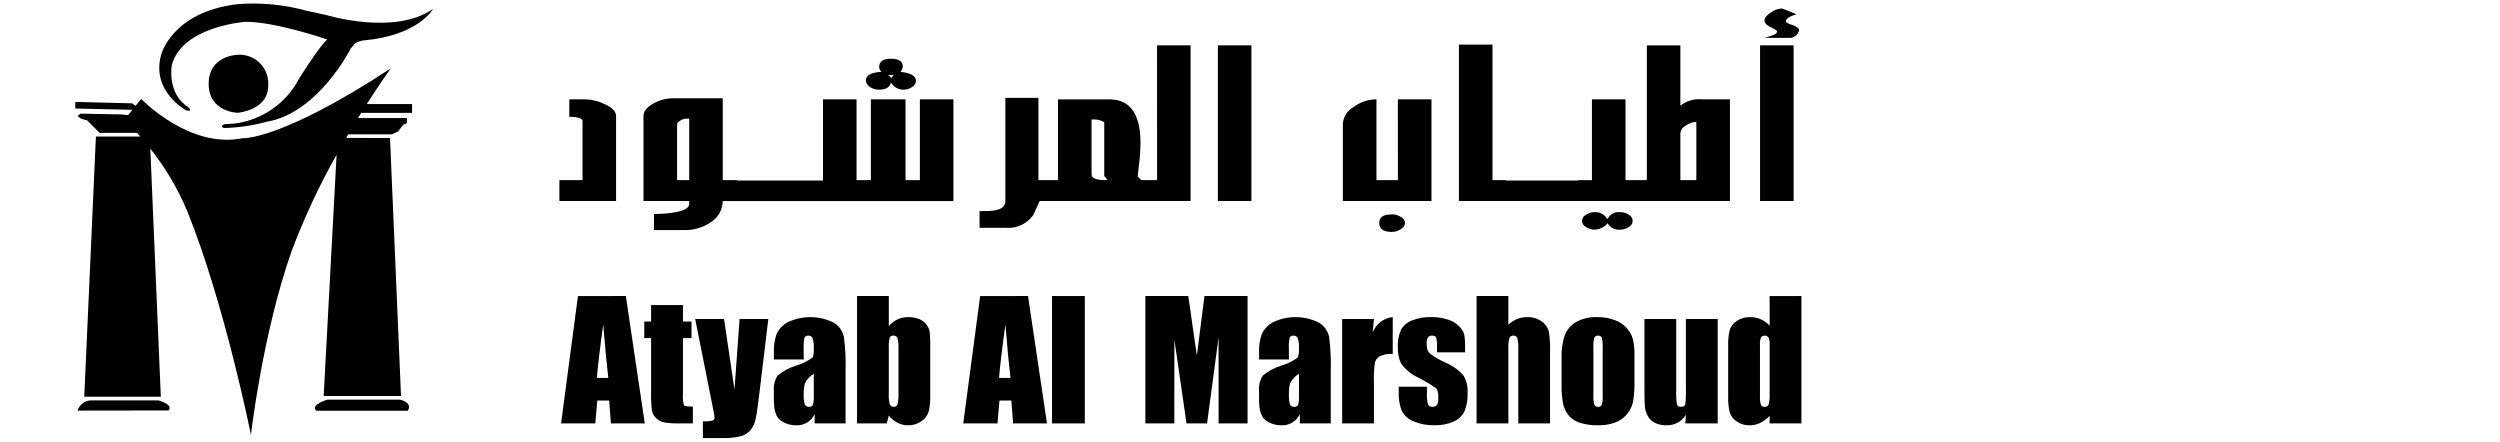 <svg width="351" height="62" viewBox="0 0 351 62" fill="none" xmlns="http://www.w3.org/2000/svg">
    <g clipPath="url(#clip0_4_2327)">
        <g clipPath="url(#clip1_4_2327)">
            <g clipPath="url(#clip2_4_2327)">
                <path
                    d="M45.737 2.089L43.177 1.546C39.991 0.655 36.675 0.327 33.376 0.579C24.054 1.679 22.605 7.758 22.605 7.758C21.227 12.858 26.128 15.489 26.128 15.489C27.164 15.772 26.48 15.077 26.48 15.077C23.366 13.14 24.123 9.13 24.123 9.13C25.572 3.679 34.48 3.059 34.48 3.059C38.764 3.059 45.951 5.548 45.951 5.548C44.913 6.377 42.01 11.005 42.01 11.005C41.121 12.723 39.827 14.199 38.24 15.305C36.652 16.411 34.819 17.113 32.899 17.351L31.584 17.428C30.684 17.702 31.448 17.977 31.448 17.977C33.502 17.922 35.542 17.62 37.523 17.077C44.705 15.836 49.262 6.788 49.262 6.788L49.676 6.311C49.815 5.889 50.985 5.679 50.985 5.679C58.795 4.999 60.792 1.259 60.792 1.259C55.339 5.061 45.737 2.089 45.737 2.089ZM37.658 12.043C37.706 11.466 37.629 10.884 37.432 10.339C37.234 9.794 36.922 9.298 36.515 8.884C36.108 8.471 35.617 8.15 35.075 7.944C34.533 7.738 33.953 7.652 33.374 7.69C33.374 7.69 29.297 7.757 29.297 11.761C29.297 15.764 33.374 15.835 33.374 15.835C33.374 15.835 37.658 15.489 37.658 12.043ZM56.205 56.115H45.966C45.966 56.115 43.482 56.839 44.411 57.67H57.238C57.238 57.67 58.069 56.632 56.205 56.115ZM22.272 56.215H12.65C12.249 56.255 11.869 56.412 11.556 56.666C11.244 56.921 11.013 57.261 10.892 57.645L23.644 57.627C23.644 57.627 24.547 56.942 22.272 56.218V56.215ZM54.86 9.607C39.273 19.822 34.03 19.407 34.03 19.407C26.574 20.931 19.821 13.887 19.821 13.887L19.039 14.854L18.539 14.508L10.572 14.308V15.237L18.586 15.418L17.979 16.164L16.993 16.064L11.303 15.957L10.885 16.275L11.401 16.681L12.228 16.894L13.988 18.653H19.252C19.4 18.818 19.546 18.987 19.702 19.17H13.466L11.829 55.702H22.58L21.105 20.87C23.225 23.541 24.969 26.49 26.287 29.635C31.57 42.719 35.232 61.061 35.232 61.061C35.232 61.061 36.854 46.883 40.919 35.316C42.679 30.63 44.798 26.087 47.257 21.726L45.443 55.602H56.303L54.759 19.377L48.593 19.365C48.693 19.188 48.793 19.031 48.893 18.856H55.062L55.885 18.446L56.631 17.501L57.131 17.296V16.574H50.264C50.411 16.333 50.564 16.081 50.708 15.85H57.855V14.614H51.493C53.467 11.518 54.86 9.611 54.86 9.611V9.607Z"
                    fill="black" />
            </g>
        </g>
    </g>
    <g clipPath="url(#clip3_4_2327)">
        <g clipPath="url(#clip4_4_2327)">
            <g clipPath="url(#clip5_4_2327)">
                <path
                    d="M87.867 41.563L90.527 59.447H85.775L85.525 56.232H83.861L83.581 59.447H78.773L81.145 41.564L87.867 41.563ZM85.403 53.06C85.167 51.034 84.931 48.53 84.694 45.55C84.221 48.973 83.924 51.476 83.802 53.06H85.403Z"
                    fill="black" />
                <path
                    d="M95.889 42.833V45.142H97.089V47.461H95.889V55.303C95.834 55.846 95.885 56.394 96.038 56.917C96.138 57.027 96.552 57.082 97.281 57.082V59.447H95.481C94.753 59.466 94.025 59.423 93.304 59.319C92.874 59.237 92.475 59.034 92.156 58.734C91.842 58.46 91.625 58.093 91.537 57.686C91.427 56.764 91.386 55.835 91.415 54.908V47.462H90.454V45.143H91.415V42.834L95.889 42.833Z"
                    fill="black" />
                <path
                    d="M107.871 44.788L106.596 55.392C106.396 57.071 106.228 58.216 106.09 58.828C105.981 59.377 105.748 59.894 105.41 60.34C105.066 60.756 104.607 61.062 104.09 61.218C103.209 61.444 102.299 61.539 101.391 61.5H98.685V59.158C99.134 59.183 99.584 59.147 100.024 59.053C100.12 59.021 100.202 58.957 100.257 58.871C100.312 58.786 100.335 58.684 100.324 58.584C100.324 58.466 100.232 57.953 100.047 57.047L97.603 44.787H101.655L103.121 54.685L103.837 44.787L107.871 44.788Z"
                    fill="black" />
                <path
                    d="M112.841 50.466H108.655V49.482C108.616 48.591 108.749 47.7 109.047 46.859C109.385 46.163 109.936 45.593 110.621 45.231C111.637 44.75 112.75 44.508 113.874 44.525C114.998 44.541 116.103 44.815 117.105 45.325C117.454 45.545 117.755 45.832 117.992 46.169C118.229 46.507 118.397 46.888 118.486 47.29C118.689 48.881 118.766 50.486 118.719 52.089V59.446H114.377V58.14C114.149 58.631 113.78 59.042 113.317 59.322C112.854 59.602 112.318 59.738 111.777 59.711C111.011 59.716 110.261 59.487 109.629 59.055C108.976 58.618 108.65 57.659 108.651 56.178V54.978C108.569 54.194 108.751 53.405 109.17 52.736C109.926 52.104 110.801 51.631 111.743 51.344C112.591 51.102 113.388 50.709 114.096 50.185C114.228 49.794 114.281 49.381 114.251 48.97C114.287 48.464 114.228 47.955 114.079 47.47C114.03 47.361 113.95 47.27 113.849 47.208C113.747 47.146 113.629 47.116 113.51 47.122C113.21 47.122 113.021 47.222 112.947 47.414C112.845 47.914 112.808 48.425 112.836 48.934L112.841 50.466ZM114.256 52.476C113.727 52.79 113.297 53.245 113.013 53.791C112.881 54.287 112.823 54.801 112.841 55.315C112.808 55.809 112.859 56.305 112.991 56.783C113.043 56.893 113.128 56.984 113.234 57.043C113.339 57.102 113.461 57.127 113.582 57.114C113.688 57.13 113.797 57.113 113.894 57.068C113.992 57.022 114.073 56.948 114.129 56.856C114.245 56.411 114.288 55.951 114.256 55.492V52.476Z"
                    fill="black" />
                <path
                    d="M124.788 41.563V45.797C125.126 45.393 125.546 45.066 126.02 44.839C126.482 44.627 126.986 44.52 127.495 44.525C128.038 44.512 128.579 44.61 129.084 44.812C129.498 44.975 129.855 45.255 130.112 45.618C130.329 45.92 130.474 46.268 130.537 46.634C130.6 47.339 130.624 48.047 130.609 48.755V55.361C130.636 56.167 130.563 56.973 130.394 57.761C130.226 58.321 129.869 58.806 129.383 59.132C128.833 59.524 128.17 59.727 127.495 59.71C126.986 59.714 126.484 59.597 126.031 59.367C125.549 59.115 125.126 58.765 124.788 58.339L124.501 59.446H120.326V41.563H124.788ZM126.147 48.952C126.176 48.453 126.128 47.952 126.003 47.467C125.959 47.356 125.88 47.262 125.779 47.2C125.677 47.137 125.558 47.109 125.439 47.119C125.33 47.105 125.22 47.127 125.124 47.181C125.029 47.235 124.953 47.319 124.909 47.419C124.798 47.921 124.757 48.436 124.787 48.949V55.267C124.756 55.776 124.803 56.287 124.926 56.782C124.97 56.889 125.046 56.978 125.145 57.038C125.243 57.097 125.358 57.123 125.473 57.112C125.589 57.125 125.706 57.098 125.805 57.036C125.904 56.974 125.98 56.881 126.02 56.771C126.135 56.23 126.177 55.676 126.147 55.124V48.952Z"
                    fill="black" />
                <path
                    d="M144.334 41.563L146.996 59.447H142.244L141.994 56.233H140.327L140.048 59.447H135.24L137.613 41.564L144.334 41.563ZM141.87 53.06C141.634 51.034 141.397 48.53 141.161 45.55C140.687 48.973 140.39 51.476 140.269 53.06H141.87Z"
                    fill="black" />
                <path d="M152.306 41.563V59.447H147.707V41.563H152.306Z" fill="black" />
                <path
                    d="M175.158 41.563V59.447H171.094L171.088 47.375L169.47 59.447H166.586L164.88 47.65L164.874 59.447H160.809V41.563H166.826C167.004 42.638 167.188 43.905 167.378 45.362L168.039 49.91L169.107 41.559L175.158 41.563Z"
                    fill="black" />
                <path
                    d="M180.964 50.466H176.778V49.482C176.739 48.591 176.872 47.7 177.17 46.859C177.508 46.163 178.059 45.593 178.744 45.231C179.76 44.75 180.873 44.508 181.997 44.525C183.121 44.541 184.226 44.815 185.228 45.325C185.577 45.545 185.878 45.832 186.115 46.169C186.352 46.507 186.519 46.888 186.608 47.29C186.81 48.882 186.888 50.486 186.84 52.089V59.446H182.499V58.14C182.271 58.63 181.902 59.042 181.439 59.322C180.976 59.602 180.44 59.738 179.899 59.711C179.133 59.716 178.384 59.487 177.751 59.055C177.099 58.618 176.773 57.659 176.773 56.178V54.978C176.691 54.194 176.874 53.405 177.292 52.736C178.048 52.104 178.923 51.631 179.865 51.344C180.713 51.102 181.51 50.709 182.218 50.185C182.351 49.794 182.403 49.381 182.373 48.97C182.409 48.464 182.351 47.955 182.201 47.47C182.153 47.361 182.072 47.27 181.971 47.208C181.869 47.146 181.751 47.116 181.632 47.122C181.332 47.122 181.142 47.222 181.069 47.414C180.967 47.914 180.93 48.425 180.958 48.934L180.964 50.466ZM182.378 52.476C181.85 52.79 181.419 53.246 181.135 53.791C181.003 54.288 180.946 54.801 180.964 55.315C180.931 55.809 180.982 56.305 181.114 56.783C181.166 56.893 181.251 56.984 181.357 57.043C181.462 57.103 181.584 57.127 181.705 57.114C181.811 57.129 181.92 57.113 182.017 57.067C182.115 57.022 182.196 56.948 182.252 56.856C182.368 56.411 182.411 55.951 182.379 55.492L182.378 52.476Z"
                    fill="black" />
                <path
                    d="M192.898 44.788L192.723 46.715C192.934 46.119 193.312 45.596 193.811 45.208C194.31 44.819 194.91 44.581 195.54 44.523V49.681C194.922 49.641 194.304 49.754 193.74 50.012C193.563 50.105 193.408 50.236 193.286 50.396C193.164 50.555 193.078 50.739 193.033 50.934C192.914 51.837 192.87 52.748 192.9 53.658V59.446H188.438V44.788H192.898Z"
                    fill="black" />
                <path
                    d="M205.706 49.472H201.752V48.677C201.779 48.245 201.74 47.811 201.636 47.39C201.559 47.208 201.366 47.119 201.056 47.119C200.949 47.112 200.842 47.131 200.744 47.174C200.645 47.217 200.559 47.283 200.492 47.367C200.352 47.59 200.286 47.851 200.305 48.113C200.292 48.445 200.324 48.777 200.399 49.101C200.516 49.381 200.711 49.621 200.962 49.792C201.57 50.214 202.215 50.58 202.889 50.885C203.863 51.283 204.734 51.894 205.44 52.674C205.892 53.405 206.104 54.258 206.049 55.115C206.099 56.039 205.94 56.961 205.584 57.815C205.245 58.448 204.697 58.943 204.032 59.215C203.202 59.562 202.308 59.73 201.409 59.705C200.413 59.731 199.422 59.551 198.499 59.176C197.791 58.91 197.202 58.401 196.836 57.74C196.486 56.871 196.331 55.936 196.383 55.001V54.294H200.338V55.22C200.306 55.737 200.357 56.255 200.487 56.755C200.534 56.87 200.618 56.966 200.724 57.03C200.83 57.093 200.954 57.121 201.078 57.109C201.199 57.123 201.322 57.109 201.437 57.068C201.552 57.026 201.657 56.96 201.742 56.872C201.9 56.564 201.965 56.217 201.929 55.872C201.984 55.42 201.9 54.961 201.686 54.559C200.859 53.972 199.99 53.448 199.086 52.99C198.116 52.557 197.286 51.862 196.687 50.984C196.385 50.314 196.238 49.584 196.256 48.849C196.2 47.96 196.359 47.072 196.72 46.258C197.08 45.659 197.636 45.204 198.295 44.97C199.117 44.654 199.993 44.501 200.874 44.519C201.716 44.498 202.555 44.623 203.354 44.889C203.949 45.081 204.488 45.417 204.922 45.867C205.234 46.18 205.462 46.567 205.585 46.992C205.677 47.529 205.715 48.073 205.7 48.617L205.706 49.472Z"
                    fill="black" />
                <path
                    d="M211.774 41.563V45.586C212.135 45.244 212.557 44.973 213.017 44.786C213.473 44.606 213.958 44.516 214.448 44.52C215.16 44.5 215.859 44.711 216.441 45.12C216.934 45.44 217.292 45.93 217.447 46.496C217.6 47.436 217.661 48.388 217.629 49.34V59.447H213.167V49.129C213.196 48.577 213.153 48.024 213.039 47.483C213 47.367 212.923 47.267 212.819 47.201C212.716 47.134 212.592 47.106 212.47 47.119C212.35 47.112 212.23 47.144 212.13 47.212C212.03 47.279 211.956 47.379 211.918 47.493C211.796 47.98 211.747 48.483 211.774 48.985V59.447H207.312V41.563H211.774Z"
                    fill="black" />
                <path
                    d="M229.478 49.936V53.526C229.505 54.496 229.438 55.467 229.278 56.425C229.137 57.06 228.845 57.651 228.427 58.149C227.987 58.687 227.409 59.095 226.754 59.331C226.001 59.597 225.206 59.726 224.407 59.711C223.56 59.73 222.714 59.62 221.9 59.386C221.285 59.214 220.731 58.873 220.3 58.403C219.909 57.943 219.632 57.398 219.488 56.812C219.297 55.892 219.216 54.952 219.245 54.013V50.257C219.203 49.175 219.353 48.094 219.687 47.064C219.992 46.286 220.553 45.635 221.278 45.219C222.175 44.722 223.191 44.482 224.216 44.524C225.097 44.502 225.974 44.654 226.796 44.971C227.384 45.19 227.913 45.544 228.34 46.003C228.768 46.462 229.082 47.014 229.259 47.616C229.43 48.377 229.504 49.156 229.478 49.936ZM225.015 48.836C225.044 48.359 225.003 47.881 224.893 47.416C224.849 47.318 224.775 47.237 224.682 47.185C224.588 47.132 224.48 47.111 224.374 47.124C224.266 47.112 224.157 47.133 224.062 47.186C223.968 47.238 223.891 47.319 223.844 47.416C223.725 47.879 223.68 48.359 223.712 48.836V55.452C223.684 55.908 223.728 56.365 223.844 56.806C223.885 56.907 223.958 56.992 224.052 57.049C224.145 57.106 224.254 57.13 224.363 57.12C224.469 57.133 224.577 57.112 224.672 57.061C224.766 57.009 224.841 56.93 224.888 56.833C224.999 56.431 225.042 56.013 225.015 55.596V48.836Z"
                    fill="black" />
                <path
                    d="M241.166 44.788V59.446H236.624L236.701 58.228C236.423 58.691 236.029 59.075 235.558 59.34C235.077 59.594 234.538 59.721 233.994 59.71C233.418 59.731 232.845 59.61 232.327 59.358C231.914 59.151 231.573 58.823 231.349 58.419C231.142 58.04 231.009 57.626 230.956 57.198C230.905 56.775 230.879 55.934 230.879 54.675V44.788H235.341V54.763C235.31 55.441 235.345 56.122 235.446 56.794C235.516 57.009 235.706 57.114 236.015 57.114C236.348 57.114 236.545 57.004 236.606 56.783C236.696 56.076 236.728 55.364 236.7 54.652V44.787L241.166 44.788Z"
                    fill="black" />
                <path
                    d="M252.92 41.563V59.447H248.457V58.385C248.073 58.797 247.616 59.136 247.11 59.385C246.647 59.603 246.142 59.716 245.63 59.715C244.987 59.731 244.357 59.54 243.83 59.17C243.371 58.87 243.027 58.425 242.852 57.905C242.678 57.137 242.606 56.35 242.637 55.563V48.704C242.604 47.898 242.676 47.092 242.852 46.304C243.03 45.79 243.379 45.351 243.84 45.062C244.385 44.697 245.03 44.51 245.685 44.527C246.206 44.516 246.723 44.617 247.201 44.823C247.679 45.029 248.108 45.336 248.457 45.722V41.566L252.92 41.563ZM248.457 48.478C248.483 48.112 248.436 47.744 248.319 47.396C248.257 47.313 248.176 47.245 248.084 47.197C247.991 47.149 247.889 47.123 247.785 47.12C247.681 47.118 247.578 47.139 247.483 47.182C247.388 47.224 247.304 47.288 247.238 47.368C247.116 47.725 247.07 48.103 247.1 48.479V55.658C247.073 56.055 247.117 56.454 247.232 56.835C247.278 56.928 247.351 57.005 247.442 57.056C247.533 57.106 247.637 57.127 247.741 57.116C247.857 57.13 247.975 57.107 248.077 57.05C248.18 56.994 248.263 56.907 248.314 56.802C248.444 56.3 248.493 55.779 248.458 55.261L248.457 48.478Z"
                    fill="black" />
                <path
                    d="M84.999 14.667C84.124 14.217 83.159 13.971 82.175 13.947H79.93V16.403C81.165 16.403 81.787 16.613 81.787 17.023V25.29H78.54V28.221H86.496V16.285C86.496 15.689 85.997 15.15 84.999 14.667ZM129.149 25.289H127.135V13.947H122.271V25.289H120.26V13.947H115.55V25.344H103.483V25.29H101.473V13.793H94.537C93.54 13.793 92.559 14.055 91.694 14.552C90.795 15.056 90.346 15.644 90.346 16.316V28.221H96.763V28.621C96.763 29.499 95.114 29.978 91.816 30.057V32.304H95.9C97.335 32.368 98.749 31.951 99.919 31.118C100.393 30.798 100.781 30.367 101.052 29.863C101.322 29.359 101.466 28.797 101.472 28.226H133.857V13.947H129.15L129.149 25.289ZM96.763 25.289H95.063V17.397C95.063 17.268 95.215 17.113 95.516 16.933C95.736 16.781 95.991 16.688 96.257 16.663H96.766L96.763 25.289ZM123.362 12.592C124.361 12.592 124.937 12.263 125.091 11.607C125.273 11.904 125.527 12.151 125.83 12.323C126.133 12.495 126.474 12.588 126.823 12.592C127.262 12.598 127.693 12.468 128.057 12.221C128.215 12.133 128.348 12.006 128.444 11.852C128.539 11.698 128.593 11.522 128.601 11.341C128.601 10.662 127.874 10.244 126.418 10.088C126.614 9.888 126.732 9.626 126.753 9.347C126.753 8.614 126.199 8.247 125.091 8.247C123.979 8.247 123.432 8.638 123.432 9.42C123.437 9.549 123.471 9.674 123.529 9.789C123.588 9.903 123.67 10.004 123.771 10.084C122.304 10.164 121.571 10.568 121.571 11.296C121.58 11.479 121.635 11.657 121.73 11.814C121.824 11.971 121.957 12.102 122.115 12.195C122.478 12.457 122.915 12.595 123.363 12.588L123.362 12.592ZM125.499 10.548C125.355 10.682 125.221 10.827 125.099 10.981C125.099 10.881 124.968 10.731 124.699 10.548H125.499ZM162.455 25.289H160.237L159.727 24.79C159.727 24.713 159.796 24.122 159.927 23.018C160.052 22.045 160.118 21.066 160.127 20.085C160.127 15.996 158.674 13.952 155.767 13.952H148.537V25.294H145.794V13.737H141.154V28.234C141.154 29.218 140.153 29.684 138.15 29.633H137.53V31.986H141.237C141.975 32.045 142.715 31.911 143.385 31.599C144.055 31.286 144.633 30.805 145.062 30.202C145.366 29.553 145.67 28.893 145.976 28.222H167.158V6.367H162.447L162.455 25.289ZM155.177 25.289C153.896 25.289 153.256 25.018 153.256 24.476V16.777H153.792C154.234 16.792 154.664 16.925 155.036 17.163V24.709C155.201 24.871 155.345 25.053 155.467 25.249L155.177 25.289ZM170.989 28.221H175.698V6.367H170.989V28.221ZM196.265 25.293H193.254V13.947C192.092 13.95 190.962 14.332 190.036 15.035C189.62 15.266 189.267 15.595 189.005 15.993C188.744 16.391 188.583 16.846 188.537 17.32V28.218H200.978V13.947H196.26L196.265 25.293ZM195.394 30.102C194.223 30.102 193.641 30.49 193.641 31.271C193.641 32.13 194.223 32.56 195.394 32.56C195.854 32.563 196.303 32.427 196.685 32.17C196.847 32.087 196.986 31.965 197.088 31.815C197.191 31.664 197.253 31.49 197.27 31.309C197.256 31.134 197.198 30.964 197.1 30.818C197.003 30.671 196.87 30.551 196.714 30.47C196.322 30.218 195.864 30.088 195.399 30.098L195.394 30.102ZM227.442 29.788C227.096 29.743 226.744 29.808 226.437 29.973C226.129 30.138 225.881 30.396 225.728 30.71H225.618C225.448 30.409 225.195 30.162 224.89 29.999C224.584 29.835 224.239 29.762 223.893 29.788C223.454 29.782 223.024 29.914 222.664 30.165C222.499 30.241 222.36 30.362 222.264 30.515C222.168 30.668 222.118 30.846 222.121 31.027C222.123 31.208 222.179 31.384 222.28 31.534C222.381 31.683 222.524 31.801 222.691 31.871C223.045 32.111 223.462 32.242 223.89 32.245C224.243 32.23 224.589 32.142 224.905 31.984C225.221 31.827 225.5 31.605 225.725 31.333C225.888 31.638 226.138 31.888 226.443 32.05C226.749 32.213 227.095 32.28 227.439 32.245C227.881 32.252 228.314 32.121 228.678 31.871C228.838 31.795 228.974 31.676 229.07 31.526C229.166 31.377 229.219 31.204 229.222 31.027C229.225 30.85 229.178 30.675 229.087 30.523C228.996 30.37 228.865 30.247 228.707 30.165C228.34 29.905 227.898 29.771 227.447 29.784L227.442 29.788ZM235.924 14.838V6.371H231.215V25.293H228.222V13.947H223.505V25.289H221.577V25.343H211.399V25.289H209.55V6.261H204.832V28.221H242.882V13.947H238.965C237.876 13.835 236.787 14.153 235.929 14.834L235.924 14.838ZM238.165 25.293H235.924V18.681C235.949 18.465 236.026 18.258 236.15 18.079C236.273 17.9 236.44 17.755 236.633 17.656C237.087 17.34 237.615 17.147 238.165 17.094V25.293ZM251.67 3.526C251.052 3.319 250.74 3.136 250.74 2.982C250.74 2.619 251.232 2.294 252.217 2.008C250.917 1.463 250.237 1.188 250.199 1.188C249.616 1.219 249.056 1.424 248.59 1.775C248.02 2.163 247.729 2.529 247.729 2.863C247.729 3.228 248.029 3.546 248.613 3.819C249.196 4.092 249.503 4.292 249.503 4.419C249.503 4.627 249.303 4.803 248.904 4.944C248.504 5.085 248.11 5.212 247.731 5.315H251.47C251.737 5.261 251.983 5.135 252.183 4.949C252.382 4.764 252.526 4.527 252.599 4.264C252.6 3.982 252.29 3.736 251.67 3.526ZM247.113 28.221H251.822V6.367H247.113V28.221Z"
                    fill="black" />
            </g>
        </g>
    </g>
    <defs>
        <clipPath id="clip0_4_2327">
            <rect width="70.02" height="61" fill="white" transform="translate(0.5 0.5)" />
        </clipPath>
        <clipPath id="clip1_4_2327">
            <rect width="70.02" height="70.13" fill="white" transform="translate(0.5 0.5)" />
        </clipPath>
        <clipPath id="clip2_4_2327">
            <rect width="70.019" height="70.13" fill="white" transform="translate(0.501 0.5)" />
        </clipPath>
        <clipPath id="clip3_4_2327">
            <rect width="174.42" height="60.31" fill="white" transform="translate(78.519 1.19)" />
        </clipPath>
        <clipPath id="clip4_4_2327">
            <rect width="174.42" height="60.31" fill="white" transform="translate(78.519 1.19)" />
        </clipPath>
        <clipPath id="clip5_4_2327">
            <rect width="174.379" height="60.31" fill="white" transform="translate(78.54 1.19)" />
        </clipPath>
    </defs>
</svg>